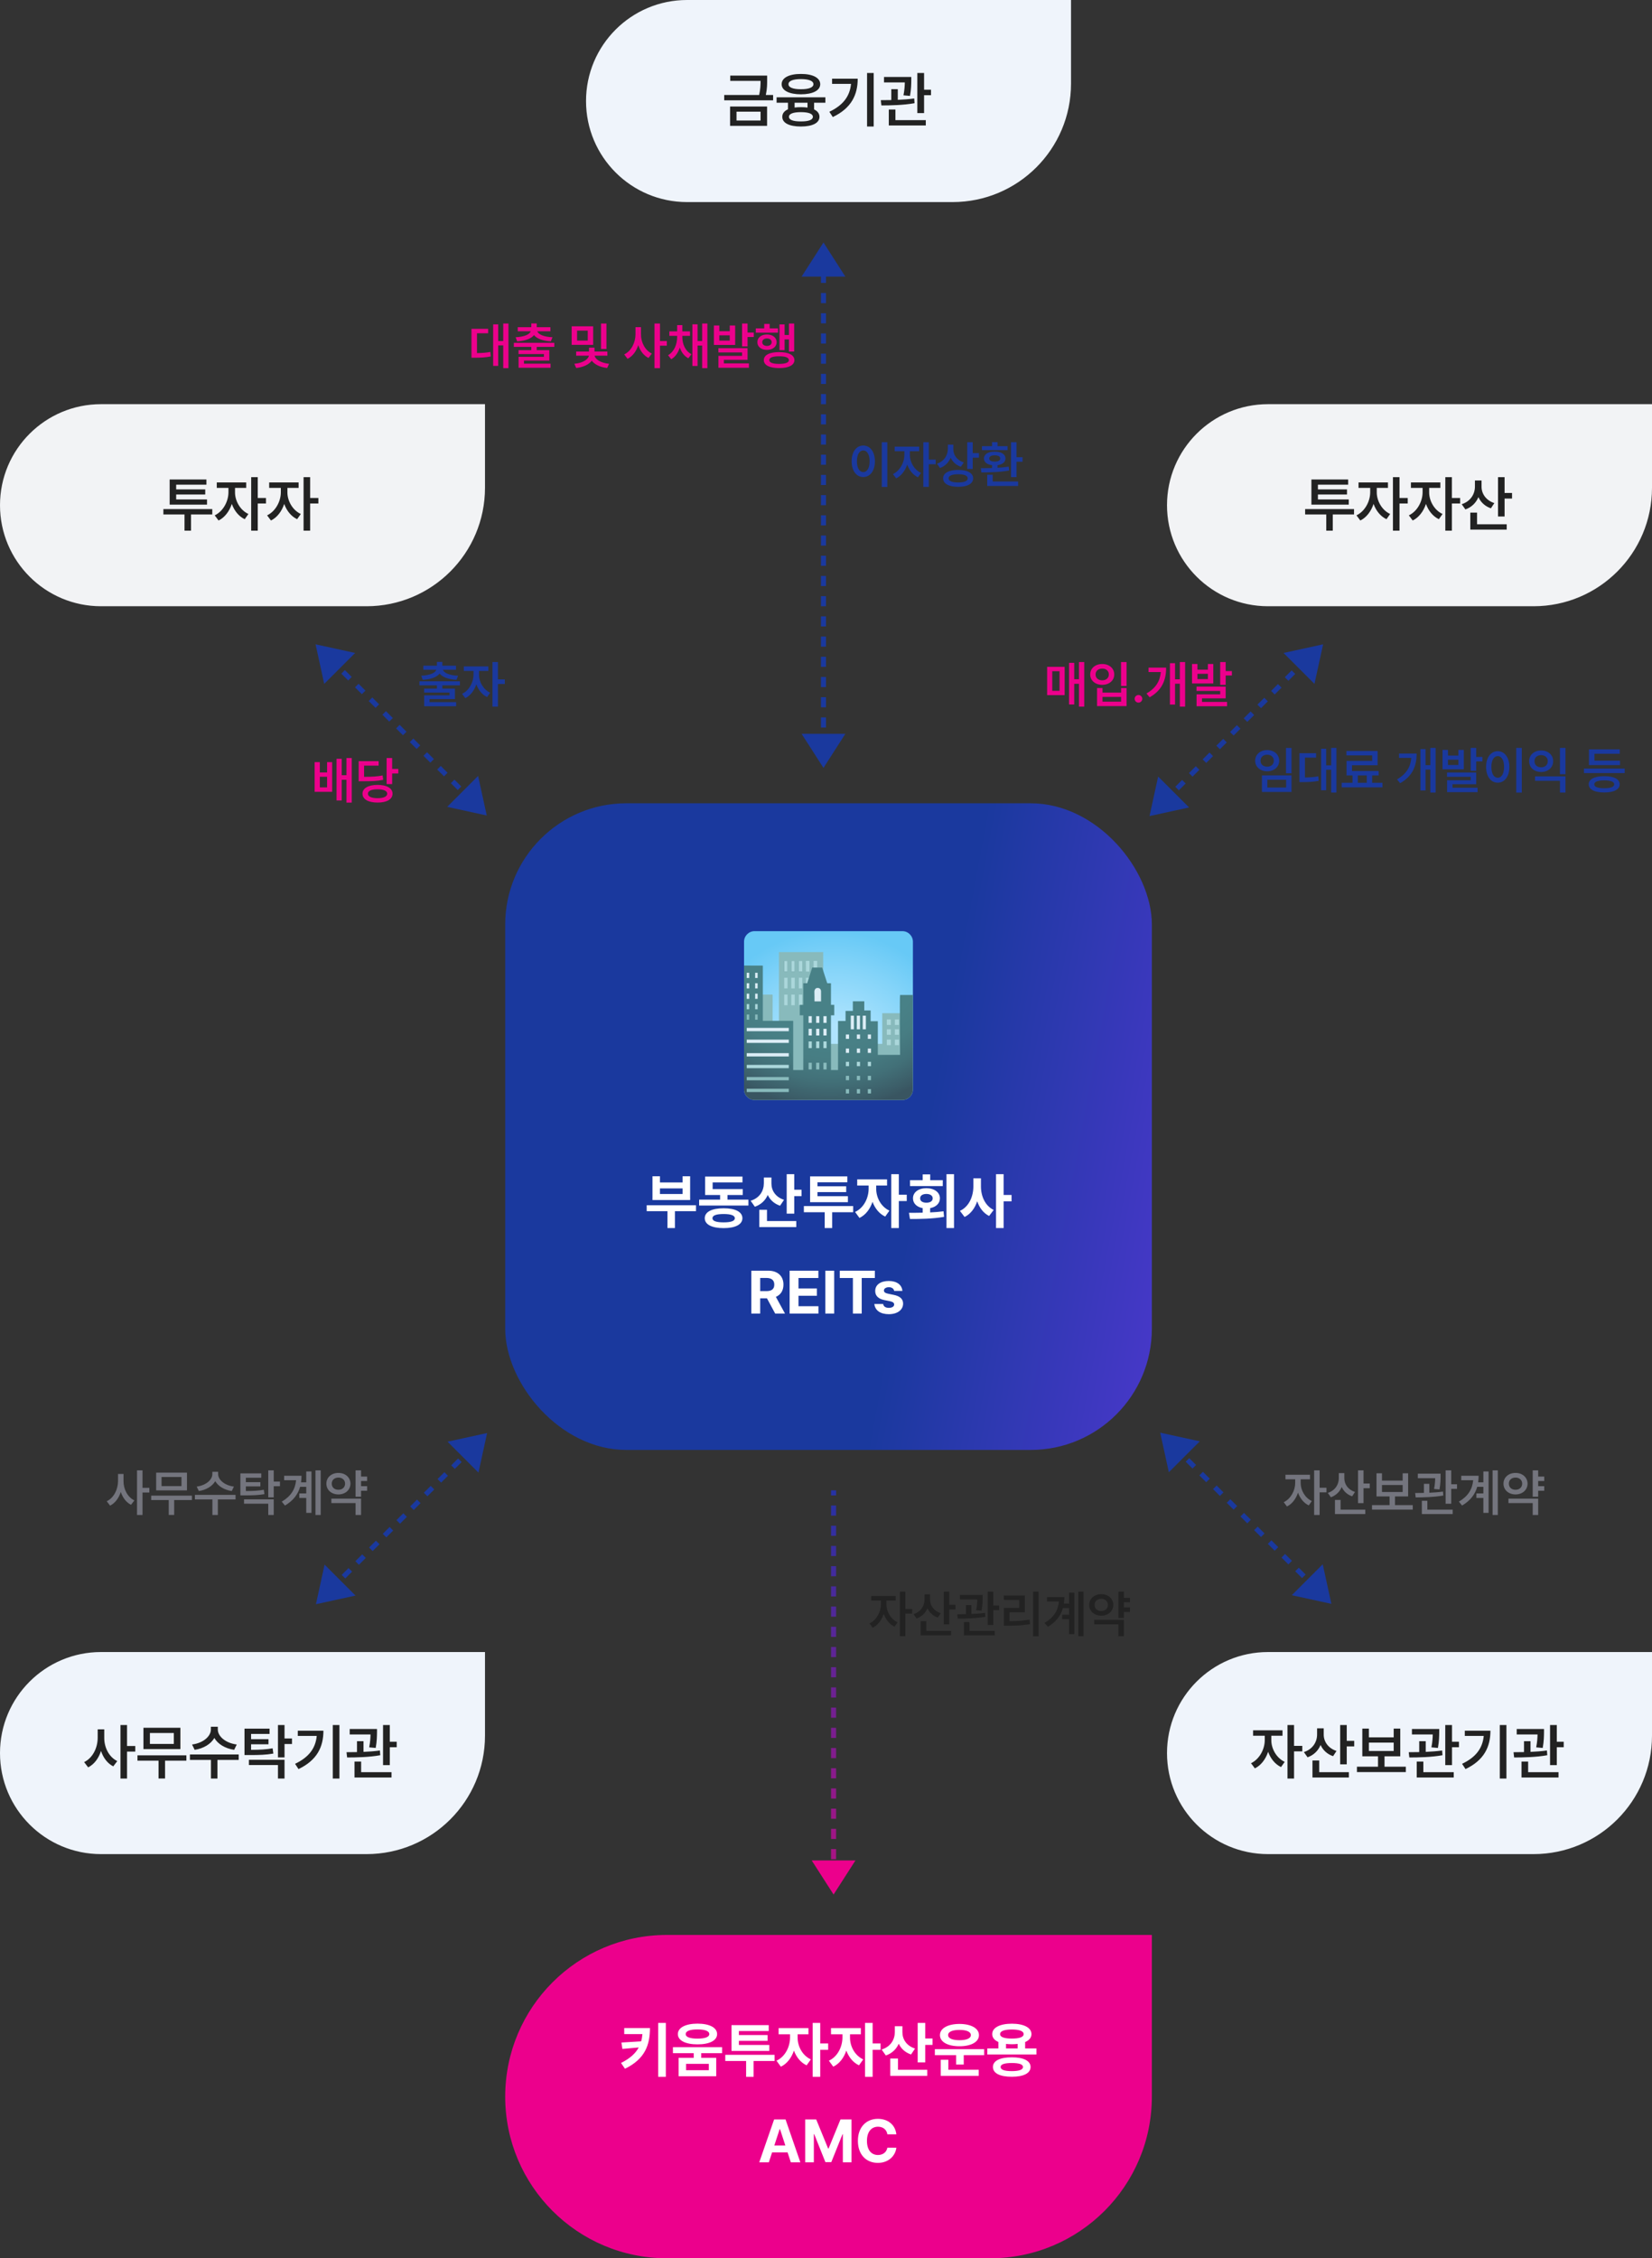 <svg width="327" height="447" viewBox="0 0 327 447" fill="none" xmlns="http://www.w3.org/2000/svg">
<rect x="0" y="0" width="327" height="447" fill="#333333" stroke="none"/>
<rect x="100" y="159" width="128" height="128" rx="24" fill="url(#paint0_linear_14_287)"/>
<path d="M178.615 217.737H149.367C148.214 217.737 147.278 216.801 147.278 215.648V186.4C147.278 185.247 148.214 184.311 149.367 184.311H178.615C179.768 184.311 180.704 185.247 180.704 186.4V215.648C180.707 216.801 179.771 217.737 178.615 217.737Z" fill="url(#paint1_radial_14_287)"/>
<path d="M179.915 200.552H174.638V206.624H162.941V188.455H154.18V206.624H152.936V196.869H149.65V208.715H152.289V215.782H179.268V212.696H179.915V200.552Z" fill="#88BABC"/>
<path d="M177.937 205.777H177.137V206.871H177.937V205.777Z" fill="#ABD7DB"/>
<path d="M176.34 205.777H175.54V206.871H176.34V205.777Z" fill="#ABD7DB"/>
<path d="M177.937 203.729H177.137V204.824H177.937V203.729Z" fill="#ABD7DB"/>
<path d="M176.34 203.729H175.54V204.824H176.34V203.729Z" fill="#ABD7DB"/>
<path d="M177.937 201.785H177.137V202.88H177.937V201.785Z" fill="#ABD7DB"/>
<path d="M176.34 201.785H175.54V202.88H176.34V201.785Z" fill="#ABD7DB"/>
<path d="M158.808 196.869H158.125V198.977L158.8 198.971L158.808 196.869Z" fill="#ABD7DB"/>
<path d="M157.313 196.869H156.627V198.977H157.313V196.869Z" fill="#ABD7DB"/>
<path d="M155.883 196.869H155.225V198.977H155.883V196.869Z" fill="#ABD7DB"/>
<path d="M160.233 193.536L159.511 193.538L159.53 195.644H160.227L160.233 193.536Z" fill="#ABD7DB"/>
<path d="M158.808 193.536H158.125V195.644L158.8 195.638L158.808 193.536Z" fill="#ABD7DB"/>
<path d="M157.313 193.536H156.627V195.644H157.313V193.536Z" fill="#ABD7DB"/>
<path d="M155.883 193.536H155.225V195.644H155.883V193.536Z" fill="#ABD7DB"/>
<path d="M161.044 190.202L161.041 192.311H161.752V190.202H161.044Z" fill="#ABD7DB"/>
<path d="M160.233 190.202L159.511 190.205L159.53 192.311H160.227L160.233 190.202Z" fill="#ABD7DB"/>
<path d="M158.797 190.202H158.125V192.311L158.78 192.305L158.797 190.202Z" fill="#3F737B"/>
<path d="M158.808 190.202H158.125V192.311L158.8 192.305L158.808 190.202Z" fill="#ABD7DB"/>
<path d="M157.313 190.202H156.627V192.311H157.313V190.202Z" fill="#3F737B"/>
<path d="M157.313 190.202H156.627V192.311H157.313V190.202Z" fill="#ABD7DB"/>
<path d="M155.883 190.202H155.225V192.311H155.883V190.202Z" fill="#3F737B"/>
<path d="M155.883 190.202H155.225V192.311H155.883V190.202Z" fill="#ABD7DB"/>
<path d="M178.165 196.944C178.065 197.147 178.165 208.804 178.165 208.804H173.757V202.138H172.338V200.008H171.079V198.199H168.813V200.099H167.371V202.091H165.882V211.799H164.483V200.966H165.135V198.899H164.483V194.619H163.746L162.744 191.519H160.769L159.777 194.619H159.002V198.899H158.313V200.966H159.002V211.799H157.008V202.063H150.997V191.13C150.997 191.13 147.289 191.105 147.278 191.116V215.648C147.278 216.801 148.214 217.737 149.367 217.737H178.615C179.768 217.737 180.704 216.801 180.704 215.648V196.944H178.165Z" fill="url(#paint2_radial_14_287)"/>
<path d="M172.41 215.582H171.779V216.44H172.41V215.582Z" fill="#88BABC"/>
<path d="M170.238 215.582H169.607V216.44H170.238V215.582Z" fill="#88BABC"/>
<path d="M168.066 215.582H167.435V216.44H168.066V215.582Z" fill="#88BABC"/>
<path d="M156.133 215.501H147.808V216.154H156.133V215.501Z" fill="#88BABC"/>
<path d="M156.133 213.182H147.808V213.835H156.133V213.182Z" fill="#88BABC"/>
<path d="M172.41 212.951H171.779V213.81H172.41V212.951Z" fill="#88BABC"/>
<path d="M170.238 212.951H169.607V213.81H170.238V212.951Z" fill="#88BABC"/>
<path d="M168.066 212.951H167.435V213.81H168.066V212.951Z" fill="#88BABC"/>
<path d="M156.133 210.779H147.808V211.432H156.133V210.779Z" fill="#ABD7DB"/>
<path d="M163.619 210.36H162.988V211.682H163.619V210.36Z" fill="#88BABC"/>
<path d="M162.18 210.36H161.549V211.682H162.18V210.36Z" fill="#88BABC"/>
<path d="M160.686 210.36H160.055V211.682H160.686V210.36Z" fill="#88BABC"/>
<path d="M172.41 210.174H171.779V211.032H172.41V210.174Z" fill="#ABD7DB"/>
<path d="M170.238 210.174H169.607V211.032H170.238V210.174Z" fill="#ABD7DB"/>
<path d="M168.066 210.174H167.435V211.032H168.066V210.174Z" fill="#ABD7DB"/>
<path d="M156.133 208.46H147.808V209.113H156.133V208.46Z" fill="#DCEDF6"/>
<path d="M172.41 207.549H171.779V208.407H172.41V207.549Z" fill="#DCEDF6"/>
<path d="M170.238 207.549H169.607V208.407H170.238V207.549Z" fill="#DCEDF6"/>
<path d="M168.066 207.549H167.435V208.407H168.066V207.549Z" fill="#DCEDF6"/>
<path d="M163.619 206.141H162.988V207.463H163.619V206.141Z" fill="#ABD7DB"/>
<path d="M162.18 206.141H161.549V207.463H162.18V206.141Z" fill="#ABD7DB"/>
<path d="M160.686 206.141H160.055V207.463H160.686V206.141Z" fill="#ABD7DB"/>
<path d="M156.133 205.779H147.808V206.432H156.133V205.779Z" fill="#DCEDF6"/>
<path d="M172.41 204.771H171.779V205.629H172.41V204.771Z" fill="#DCEDF6"/>
<path d="M170.238 204.771H169.607V205.629H170.238V204.771Z" fill="#DCEDF6"/>
<path d="M168.066 204.771H167.435V205.629H168.066V204.771Z" fill="#DCEDF6"/>
<path d="M163.619 203.641H162.988V204.963H163.619V203.641Z" fill="#DCEDF6"/>
<path d="M162.18 203.641H161.549V204.963H162.18V203.641Z" fill="#DCEDF6"/>
<path d="M160.686 203.641H160.055V204.963H160.686V203.641Z" fill="#DCEDF6"/>
<path d="M156.133 203.46H147.808V204.113H156.133V203.46Z" fill="#DCEDF6"/>
<path d="M163.619 201.141H162.988V202.463H163.619V201.141Z" fill="#DCEDF6"/>
<path d="M162.18 201.141H161.549V202.463H162.18V201.141Z" fill="#DCEDF6"/>
<path d="M160.686 201.141H160.055V202.463H160.686V201.141Z" fill="#DCEDF6"/>
<path d="M171.396 201.044H170.766V203.735H171.396V201.044Z" fill="#DCEDF6"/>
<path d="M170.227 201.044H169.596V203.735H170.227V201.044Z" fill="#DCEDF6"/>
<path d="M169.032 201.044H168.402V203.735H169.032V201.044Z" fill="#DCEDF6"/>
<path d="M149.964 200.81H149.475V201.838H149.964V200.81Z" fill="#88BABC"/>
<path d="M148.297 200.81H147.808V201.838H148.297V200.81Z" fill="#88BABC"/>
<path d="M149.964 198.746H149.475V199.774H149.964V198.746Z" fill="#ABD7DB"/>
<path d="M148.297 198.746H147.808V199.774H148.297V198.746Z" fill="#ABD7DB"/>
<path d="M149.964 196.683H149.475V197.71H149.964V196.683Z" fill="#DCEDF6"/>
<path d="M148.297 196.683H147.808V197.71H148.297V196.683Z" fill="#DCEDF6"/>
<path d="M161.224 198.21H162.519V196.288C162.519 196.288 162.566 195.566 161.866 195.549C161.208 195.533 161.199 196.272 161.199 196.272C161.199 196.272 161.241 198.21 161.224 198.21Z" fill="#DCEDF6"/>
<path d="M149.964 194.619H149.475V195.647H149.964V194.619Z" fill="#DCEDF6"/>
<path d="M148.297 194.619H147.808V195.647H148.297V194.619Z" fill="#DCEDF6"/>
<path d="M149.964 192.552H149.475V193.58H149.964V192.552Z" fill="#DCEDF6"/>
<path d="M148.297 192.552H147.808V193.58H148.297V192.552Z" fill="#DCEDF6"/>
<path d="M137.768 238.566H128.006V239.738H132.119V243.078H133.596V239.738H137.768V238.566ZM129.154 237.535H136.607V232.824H135.107V234.055H130.631V232.824H129.154V237.535ZM130.631 236.34V235.227H135.107V236.34H130.631ZM148.139 237.453H144.002V236.539H147.025V235.367H141.061V234.043H146.967V232.883H139.572V236.539H142.537V237.453H138.389V238.625H148.139V237.453ZM139.502 241.133C139.502 242.381 140.908 243.09 143.24 243.09C145.555 243.09 146.943 242.381 146.955 241.133C146.943 239.867 145.555 239.164 143.24 239.164C140.908 239.164 139.502 239.867 139.502 241.133ZM141.025 241.133C141.02 240.582 141.764 240.301 143.24 240.301C144.688 240.301 145.449 240.582 145.455 241.133C145.449 241.689 144.688 241.953 143.24 241.953C141.764 241.953 141.02 241.689 141.025 241.133ZM152.697 234.242V233.07H151.197V234.23C151.186 235.684 150.406 237.113 148.584 237.676L149.416 238.859C150.646 238.438 151.496 237.6 151.971 236.533C152.434 237.506 153.242 238.268 154.408 238.66L155.193 237.488C153.465 236.932 152.691 235.607 152.697 234.242ZM150.295 242.891H157.619V241.695H151.818V239.457H150.295V242.891ZM155.721 240.23H157.221V236.762H158.662V235.496H157.221V232.414H155.721V240.23ZM168.881 238.73H159.119V239.949H163.244V243.078H164.721V239.949H168.881V238.73ZM160.35 237.957H167.838V236.773H161.814V235.965H167.498V234.816H161.814V234.02H167.721V232.848H160.35V237.957ZM173.439 235.32V234.664H175.584V233.445H169.678V234.664H171.939V235.32C171.928 237.084 171.031 239.064 169.256 239.891L170.123 241.074C171.354 240.494 172.232 239.299 172.707 237.893C173.188 239.17 174.031 240.26 175.221 240.805L176.053 239.633C174.301 238.818 173.434 236.943 173.439 235.32ZM176.416 243.078H177.916V237.734H179.486V236.48H177.916V232.414H176.416V243.078ZM188.838 232.414H187.35V243.078H188.838V232.414ZM179.92 240.066L180.119 241.285C182.018 241.291 184.531 241.268 186.869 240.863L186.764 239.762C185.908 239.873 185.012 239.943 184.115 239.984V239.135C185.287 238.918 186.049 238.191 186.049 237.195C186.049 236.006 184.947 235.191 183.365 235.191C181.795 235.191 180.711 236.006 180.717 237.195C180.711 238.197 181.473 238.924 182.639 239.135V240.037C181.666 240.061 180.734 240.061 179.92 240.066ZM180.131 234.77H186.611V233.598H184.127V232.461H182.639V233.598H180.131V234.77ZM182.135 237.195C182.129 236.645 182.639 236.334 183.365 236.328C184.115 236.334 184.619 236.645 184.619 237.195C184.619 237.758 184.115 238.062 183.365 238.062C182.639 238.062 182.129 237.758 182.135 237.195ZM194.17 234.828V233.234H192.67V234.828C192.67 236.809 191.82 238.848 190.01 239.68L190.936 240.887C192.143 240.289 192.963 239.158 193.432 237.781C193.871 239.064 194.645 240.119 195.787 240.688L196.689 239.492C194.979 238.666 194.164 236.738 194.17 234.828ZM197.158 243.078H198.658V237.793H200.229V236.527H198.658V232.414H197.158V243.078Z" fill="white"/>
<path d="M148.715 260H150.473V256.988H151.814L153.438 260H155.383L153.578 256.701C154.545 256.285 155.078 255.441 155.078 254.281C155.078 252.6 153.971 251.516 152.043 251.516H148.715V260ZM150.473 255.559V252.957H151.715C152.758 252.963 153.268 253.426 153.262 254.281C153.268 255.131 152.758 255.559 151.715 255.559H150.473ZM156.297 260H162.004V258.547H158.055V256.484H161.699V255.031H158.055V252.969H161.992V251.516H156.297V260ZM165.121 251.516H163.363V260H165.121V251.516ZM166.223 252.969H168.824V260H170.57V252.969H173.172V251.516H166.223V252.969ZM176.992 255.523H178.621C178.527 254.316 177.531 253.555 175.926 253.555C174.285 253.555 173.236 254.316 173.242 255.535C173.236 256.479 173.857 257.1 175.07 257.34L176.125 257.551C176.723 257.674 176.992 257.879 176.992 258.207C176.992 258.617 176.57 258.869 175.938 258.875C175.299 258.869 174.895 258.611 174.812 258.113H173.066C173.213 259.355 174.221 260.123 175.938 260.129C177.631 260.123 178.756 259.285 178.762 258.031C178.756 257.117 178.158 256.566 176.922 256.309L175.785 256.074C175.182 255.951 174.959 255.729 174.965 255.441C174.959 255.055 175.387 254.791 175.949 254.785C176.529 254.791 176.916 255.078 176.992 255.523Z" fill="white"/>
<path d="M165.5 371V370H164.5V371H165.5ZM165.5 368V366H164.5V368H165.5ZM165.5 364V362H164.5V364H165.5ZM165.5 360V358H164.5V360H165.5ZM165.5 356V354H164.5V356H165.5ZM165.5 352V350H164.5V352H165.5ZM165.5 348V346H164.5V348H165.5ZM165.5 344V342H164.5V344H165.5ZM165.5 340V338H164.5V340H165.5ZM165.5 336V334H164.5V336H165.5ZM165.5 332V330H164.5V332H165.5ZM165.5 328V326H164.5V328H165.5ZM165.5 324V322H164.5V324H165.5ZM165.5 320V318H164.5V320H165.5ZM165.5 316V314H164.5V316H165.5ZM165.5 312V310H164.5V312H165.5ZM165.5 308V306H164.5V308H165.5ZM165.5 304V302H164.5V304H165.5ZM165.5 300V298H164.5V300H165.5ZM165.5 296V295H164.5V296H165.5Z" fill="url(#paint3_linear_14_287)"/>
<path d="M165 375L160.67 368.25H169.33L165 375Z" fill="#EC008C"/>
<path d="M175.457 317.551V316.809H177.303V315.91H172.449V316.809H174.373V317.551C174.368 319.021 173.514 320.671 172.107 321.34L172.742 322.189C173.758 321.701 174.529 320.666 174.93 319.455C175.325 320.559 176.062 321.506 177.059 321.975L177.664 321.115C176.272 320.466 175.452 318.913 175.457 317.551ZM178.123 323.869H179.207V319.387H180.564V318.479H179.207V315.041H178.123V323.869ZM184.1 316.604V315.588H183.006V316.594C183.006 317.849 182.278 319.03 180.828 319.504L181.434 320.363C182.464 320.002 183.191 319.27 183.582 318.332C183.968 319.182 184.666 319.846 185.643 320.178L186.209 319.318C184.822 318.869 184.09 317.761 184.1 316.604ZM182.244 323.693H188.25V322.814H183.357V320.891H182.244V323.693ZM186.814 321.525H187.898V318.566H189.129V317.648H187.898V315.041H186.814V321.525ZM194.51 315.695H190.008V316.594H193.44C193.431 317.136 193.396 317.814 193.221 318.723L194.295 318.82C194.5 317.702 194.5 316.823 194.51 316.223V315.695ZM189.48 319.523L189.578 320.393C191.126 320.388 193.211 320.354 195.047 320.021L194.988 319.24C194.134 319.362 193.196 319.431 192.283 319.47V317.707H191.209V319.504C190.589 319.514 190.003 319.519 189.48 319.523ZM190.799 323.693H196.902V322.814H191.893V321.066H190.799V323.693ZM195.506 321.652H196.619V318.703H197.762V317.795H196.619V315.041H195.506V321.652ZM205.574 315.041H204.5V323.879H205.574V315.041ZM198.699 316.691H201.756V318.264H198.709V321.789H199.48C201.067 321.794 202.386 321.735 203.885 321.477L203.787 320.588C202.41 320.817 201.214 320.891 199.822 320.9V319.123H202.859V315.812H198.699V316.691ZM214.48 315.041H213.445V323.869H214.48V315.041ZM206.775 321.232L207.41 322.004C209.065 321.027 209.983 319.768 210.403 318.303H211.619V319.611H210.242V320.5H211.619V323.449H212.654V315.256H211.619V317.414H210.589C210.652 316.994 210.682 316.56 210.682 316.115H207.244V316.994H209.607C209.441 318.771 208.602 320.153 206.775 321.232ZM223.67 316.271H222.469V315.041H221.385V320.256H222.469V319.074H223.67V318.166H222.469V317.15H223.67V316.271ZM215.604 317.668C215.599 318.928 216.624 319.802 217.986 319.807C219.344 319.802 220.359 318.928 220.369 317.668C220.359 316.428 219.344 315.539 217.986 315.549C216.624 315.539 215.599 316.428 215.604 317.668ZM216.59 321.516H221.385V323.869H222.469V320.637H216.59V321.516ZM216.668 317.668C216.663 316.931 217.225 316.472 217.986 316.467C218.738 316.472 219.3 316.931 219.305 317.668C219.3 318.42 218.738 318.884 217.986 318.879C217.225 318.884 216.663 318.42 216.668 317.668Z" fill="#222222"/>
<path d="M100.646 64.041H99.611V67.498H98.615V64.207H97.619V72.42H98.615V68.367H99.611V72.869H100.646V64.041ZM93.322 70.809H93.918C95.148 70.799 96.071 70.769 97.141 70.555L97.062 69.666C96.164 69.832 95.373 69.881 94.416 69.891V65.965H96.623V65.086H93.322V70.809ZM109.719 67.859H101.711V68.66H105.168V69.305H102.639V70.086H107.668V70.633H102.648V72.791H108.977V71.981H103.713V71.375H108.732V69.305H106.242V68.66H109.719V67.859ZM102.062 66.756L102.365 67.566C103.967 67.469 105.148 67.039 105.705 66.326C106.262 67.039 107.448 67.469 109.035 67.566L109.357 66.756C107.595 66.668 106.569 66.199 106.354 65.574H108.947V64.764H106.242V64.022H105.168V64.764H102.482V65.574H105.056C104.831 66.199 103.806 66.668 102.062 66.756ZM117.414 64.588H113.156V68.26H117.414V64.588ZM113.684 72.01L114.055 72.84C115.495 72.684 116.594 72.137 117.136 71.394C117.673 72.127 118.757 72.689 120.188 72.84L120.559 72.01C118.869 71.839 117.805 71.092 117.707 70.408H120.227V69.588H117.678V68.816H116.584V69.588H114.045V70.408H116.56C116.462 71.111 115.378 71.863 113.684 72.01ZM114.23 67.41V65.447H116.34V67.41H114.23ZM118.967 69.07H120.041V64.041H118.967V69.07ZM126.877 66.16V64.754H125.793V66.16C125.788 67.791 124.978 69.481 123.557 70.154L124.221 71.023C125.231 70.516 125.954 69.519 126.34 68.318C126.716 69.441 127.404 70.374 128.361 70.857L129.025 69.988C127.658 69.329 126.867 67.737 126.877 66.16ZM129.553 72.869H130.637V68.426H131.994V67.498H130.637V64.041H129.553V72.869ZM135.061 66.727V66.482H136.584V65.594H135.061V64.353H134.035V65.594H132.492V66.482H134.035V66.727C134.03 68.123 133.474 69.593 132.238 70.311L132.863 71.111C133.688 70.643 134.245 69.788 134.558 68.792C134.875 69.715 135.432 70.486 136.252 70.916L136.867 70.115C135.612 69.461 135.061 68.074 135.061 66.727ZM137.053 72.439H138.078V68.397H138.986V72.869H140.021V64.041H138.986V67.498H138.078V64.197H137.053V72.439ZM142.385 64.432H141.311V68.279H145.52V64.432H144.445V65.555H142.385V64.432ZM142.199 69.764H146.887V70.438H142.209V72.791H148.244V71.932H143.283V71.228H147.971V68.914H142.199V69.764ZM142.385 67.42V66.375H144.445V67.42H142.385ZM146.887 68.562H147.971V66.707H149.201V65.828H147.971V64.041H146.887V68.562ZM157.199 64.041H156.164V66.307H155.305V64.217H154.289V69.295H155.305V67.186H156.164V69.588H157.199V64.041ZM149.602 65.848H153.996V64.998H152.346V64.119H151.271V64.998H149.602V65.848ZM149.914 67.732C149.904 68.65 150.705 69.256 151.809 69.256C152.932 69.256 153.723 68.65 153.732 67.732C153.723 66.814 152.932 66.204 151.809 66.209C150.705 66.204 149.904 66.814 149.914 67.732ZM150.881 67.732C150.881 67.278 151.257 66.99 151.809 66.99C152.365 66.99 152.746 67.278 152.746 67.732C152.746 68.186 152.365 68.475 151.809 68.475C151.257 68.475 150.881 68.186 150.881 67.732ZM151.193 71.287C151.188 72.283 152.331 72.859 154.221 72.859C156.105 72.859 157.243 72.283 157.248 71.287C157.243 70.272 156.105 69.7 154.221 69.695C152.331 69.7 151.188 70.272 151.193 71.287ZM152.277 71.287C152.272 70.774 152.961 70.516 154.221 70.525C155.476 70.516 156.149 70.774 156.154 71.287C156.149 71.77 155.476 72.034 154.221 72.029C152.961 72.034 152.272 71.77 152.277 71.287Z" fill="#EC008C"/>
<path d="M163 48L167.33 54.75L158.67 54.75L163 48Z" fill="#1A399E"/>
<path d="M163 152L158.67 145.25H167.33L163 152Z" fill="#1A399E"/>
<path d="M163.5 151V150H162.5V151H163.5ZM163.5 148V146H162.5V148H163.5ZM163.5 144V142H162.5V144H163.5ZM163.5 140V138H162.5V140H163.5ZM163.5 136V134H162.5V136H163.5ZM163.5 132V130H162.5V132H163.5ZM163.5 128V126H162.5V128H163.5ZM163.5 124V122H162.5V124H163.5ZM163.5 120V118H162.5V120H163.5ZM163.5 116V114H162.5V116H163.5ZM163.5 112V110H162.5V112H163.5ZM163.5 108V106H162.5V108H163.5ZM163.5 104V102H162.5V104H163.5ZM163.5 100V98H162.5V100H163.5ZM163.5 96V94H162.5V96H163.5ZM163.5 92V90H162.5V92H163.5ZM163.5 88V86H162.5V88H163.5ZM163.5 84V82H162.5V84H163.5ZM163.5 80V78H162.5V80H163.5ZM163.5 76V74H162.5V76H163.5ZM163.5 72V70H162.5V72H163.5ZM163.5 68V66H162.5V68H163.5ZM163.5 64V62H162.5V64H163.5ZM163.5 60V58H162.5V60H163.5ZM163.5 56V54H162.5V56H163.5ZM163.5 52V51H162.5V52H163.5Z" fill="#1A399E"/>
<path d="M175.637 87.541H174.543V96.379H175.637V87.541ZM168.576 91.301C168.571 93.22 169.543 94.426 170.881 94.426C172.204 94.426 173.181 93.22 173.186 91.301C173.181 89.397 172.204 88.186 170.881 88.186C169.543 88.186 168.571 89.397 168.576 91.301ZM169.621 91.301C169.621 89.953 170.134 89.162 170.881 89.162C171.623 89.162 172.131 89.953 172.131 91.301C172.131 92.658 171.623 93.444 170.881 93.449C170.134 93.444 169.621 92.658 169.621 91.301ZM180.1 90.051V89.309H181.945V88.41H177.092V89.309H179.016V90.051C179.011 91.52 178.156 93.171 176.75 93.84L177.385 94.689C178.4 94.201 179.172 93.166 179.572 91.955C179.968 93.059 180.705 94.006 181.701 94.475L182.307 93.615C180.915 92.966 180.095 91.413 180.1 90.051ZM182.766 96.369H183.85V91.887H185.207V90.978H183.85V87.541H182.766V96.369ZM188.703 88.947V88.01H187.619V88.85C187.614 90.109 186.901 91.286 185.48 91.779L186.066 92.629C187.082 92.272 187.795 91.535 188.176 90.598C188.562 91.418 189.245 92.062 190.197 92.385L190.783 91.535C189.421 91.106 188.703 90.056 188.703 88.947ZM186.682 94.68C186.682 95.749 187.829 96.359 189.67 96.359C191.496 96.359 192.624 95.749 192.629 94.68C192.624 93.635 191.496 93.015 189.67 93.019C187.829 93.015 186.682 93.635 186.682 94.68ZM187.766 94.68C187.766 94.162 188.459 93.869 189.67 93.869C190.876 93.869 191.555 94.162 191.555 94.68C191.555 95.227 190.876 95.5 189.67 95.5C188.459 95.5 187.766 95.227 187.766 94.68ZM191.457 92.824H192.541V90.588H193.771V89.689H192.541V87.541H191.457V92.824ZM201.213 87.541H200.129V94.436H201.213V91.398H202.404V90.5H201.213V87.541ZM194.143 92.668L194.26 93.518C195.783 93.503 197.888 93.478 199.758 93.127L199.67 92.365C198.962 92.473 198.205 92.541 197.453 92.585V92.077C198.42 91.945 199.025 91.467 199.025 90.764C199.025 89.899 198.181 89.387 196.896 89.397C195.617 89.387 194.763 89.899 194.768 90.764C194.763 91.472 195.388 91.955 196.369 92.077V92.639C195.568 92.663 194.802 92.668 194.143 92.668ZM194.367 89.103H199.436V88.312H197.453V87.512H196.369V88.312H194.367V89.103ZM195.412 96.193H201.525V95.314H196.496V93.977H195.412V96.193ZM195.812 90.764C195.803 90.349 196.213 90.124 196.896 90.129C197.58 90.124 197.99 90.349 197.99 90.764C197.99 91.144 197.58 91.369 196.896 91.369C196.213 91.369 195.803 91.144 195.812 90.764Z" fill="#1A399E"/>
<path d="M100 415C100 397.327 114.327 383 132 383H228V415C228 432.673 213.673 447 196 447H132C114.327 447 100 432.673 100 415Z" fill="#EC008C"/>
<path d="M128.656 401.434H123.559V402.629H127.162C127.115 403.133 127.039 403.613 126.91 404.059L123.008 404.293L123.195 405.559L126.43 405.271C125.785 406.467 124.684 407.463 122.926 408.336L123.711 409.484C127.742 407.51 128.645 404.715 128.656 401.434ZM130.285 411.078H131.797V400.414H130.285V411.078ZM138.066 400.555C135.705 400.561 134.176 401.334 134.176 402.629C134.176 403.9 135.705 404.662 138.066 404.656C140.439 404.662 141.939 403.9 141.945 402.629C141.939 401.334 140.439 400.561 138.066 400.555ZM133.203 406.402H137.316V407.328H134.328V410.961H141.77V407.328H138.805V406.402H142.93V405.207H133.203V406.402ZM135.734 402.629C135.723 402.014 136.572 401.697 138.066 401.703C139.537 401.697 140.398 402.014 140.398 402.629C140.398 403.215 139.537 403.52 138.066 403.52C136.572 403.52 135.723 403.215 135.734 402.629ZM135.805 409.766V408.512H140.305V409.766H135.805ZM153.324 406.73H143.562V407.949H147.688V411.078H149.164V407.949H153.324V406.73ZM144.793 405.957H152.281V404.773H146.258V403.965H151.941V402.816H146.258V402.02H152.164V400.848H144.793V405.957ZM157.883 403.32V402.664H160.027V401.445H154.121V402.664H156.383V403.32C156.371 405.084 155.475 407.064 153.699 407.891L154.566 409.074C155.797 408.494 156.676 407.299 157.15 405.893C157.631 407.17 158.475 408.26 159.664 408.805L160.496 407.633C158.744 406.818 157.877 404.943 157.883 403.32ZM160.859 411.078H162.359V405.734H163.93V404.48H162.359V400.414H160.859V411.078ZM168.254 403.32V402.664H170.398V401.445H164.492V402.664H166.754V403.32C166.742 405.084 165.846 407.064 164.07 407.891L164.938 409.074C166.168 408.494 167.047 407.299 167.521 405.893C168.002 407.17 168.846 408.26 170.035 408.805L170.867 407.633C169.115 406.818 168.248 404.943 168.254 403.32ZM171.23 411.078H172.73V405.734H174.301V404.48H172.73V400.414H171.23V411.078ZM178.625 402.242V401.07H177.125V402.23C177.113 403.684 176.334 405.113 174.512 405.676L175.344 406.859C176.574 406.438 177.424 405.6 177.898 404.533C178.361 405.506 179.17 406.268 180.336 406.66L181.121 405.488C179.393 404.932 178.619 403.607 178.625 402.242ZM176.223 410.891H183.547V409.695H177.746V407.457H176.223V410.891ZM181.648 408.23H183.148V404.762H184.59V403.496H183.148V400.414H181.648V408.23ZM194.809 405.605H185.047V406.801H189.254V408.652H190.766V406.801H194.809V405.605ZM186.055 402.828C186.055 404.188 187.602 405.031 189.922 405.031C192.23 405.031 193.771 404.188 193.777 402.828C193.771 401.475 192.23 400.625 189.922 400.613C187.602 400.625 186.055 401.475 186.055 402.828ZM186.207 410.891H193.73V409.684H187.719V407.703H186.207V410.891ZM187.672 402.828C187.666 402.148 188.545 401.797 189.922 401.797C191.299 401.797 192.172 402.148 192.172 402.828C192.172 403.479 191.299 403.83 189.922 403.836C188.545 403.83 187.666 403.479 187.672 402.828ZM205.156 405.465H202.918V404.199C203.715 403.859 204.166 403.326 204.172 402.629C204.166 401.34 202.648 400.572 200.293 400.566C197.92 400.572 196.402 401.34 196.402 402.629C196.402 403.314 196.842 403.842 197.621 404.188V405.465H195.43V406.66H205.156V405.465ZM196.543 409.133C196.543 410.393 197.943 411.066 200.281 411.066C202.584 411.066 203.984 410.393 203.996 409.133C203.984 407.902 202.584 407.217 200.281 407.223C197.943 407.217 196.543 407.902 196.543 409.133ZM197.961 402.629C197.949 402.031 198.787 401.715 200.293 401.715C201.781 401.715 202.625 402.031 202.625 402.629C202.625 403.215 201.781 403.514 200.293 403.508C198.787 403.514 197.949 403.215 197.961 402.629ZM198.066 409.133C198.061 408.605 198.805 408.354 200.281 408.348C201.729 408.354 202.49 408.605 202.496 409.133C202.49 409.678 201.729 409.953 200.281 409.953C198.805 409.953 198.061 409.678 198.066 409.133ZM199.133 405.465V404.568C199.49 404.609 199.877 404.633 200.293 404.633C200.697 404.633 201.078 404.615 201.43 404.568V405.465H199.133ZM152.188 428L152.826 426.043H155.896L156.535 428H158.422L155.492 419.516H153.23L150.289 428H152.188ZM153.271 424.672L154.332 421.426H154.391L155.451 424.672H153.271ZM159.383 419.516V428H161.094V422.422H161.164L163.379 427.965H164.551L166.766 422.445H166.836V428H168.547V419.516H166.367L164.012 425.27H163.918L161.562 419.516H159.383ZM175.648 422.469H177.43C177.195 420.518 175.719 419.398 173.762 419.398C171.523 419.398 169.812 420.986 169.812 423.758C169.812 426.518 171.494 428.117 173.762 428.117C175.918 428.117 177.236 426.688 177.43 425.117L175.648 425.105C175.479 426.025 174.752 426.553 173.785 426.559C172.49 426.553 171.605 425.586 171.605 423.758C171.605 421.971 172.479 420.963 173.797 420.957C174.787 420.963 175.508 421.531 175.648 422.469Z" fill="white"/>
<path d="M231 347C231 335.954 239.954 327 251 327H327V343.55C327 356.501 316.501 367 303.55 367H251C239.954 367 231 358.046 231 347Z" fill="#EFF4FB"/>
<path d="M251.648 344.461V343.57H253.863V342.492H248.039V343.57H250.348V344.461C250.342 346.225 249.316 348.205 247.629 349.008L248.391 350.027C249.609 349.441 250.535 348.199 251.016 346.746C251.49 348.07 252.375 349.207 253.57 349.77L254.297 348.738C252.627 347.959 251.643 346.096 251.648 344.461ZM254.848 352.043H256.148V346.664H257.777V345.574H256.148V341.449H254.848V352.043ZM262.02 343.324V342.105H260.707V343.312C260.707 344.818 259.834 346.236 258.094 346.805L258.82 347.836C260.057 347.402 260.93 346.523 261.398 345.398C261.861 346.418 262.699 347.215 263.871 347.613L264.551 346.582C262.887 346.043 262.008 344.713 262.02 343.324ZM259.793 351.832H267V350.777H261.129V348.469H259.793V351.832ZM265.277 349.23H266.578V345.68H268.055V344.578H266.578V341.449H265.277V349.23ZM278.273 349.699H274.055V347.637H277.172V342.152H275.871V343.887H270.961V342.152H269.66V347.637H272.766V349.699H268.594V350.766H278.273V349.699ZM270.961 346.582V344.93H275.871V346.582H270.961ZM284.883 342.234H279.48V343.312H283.6C283.588 343.963 283.547 344.777 283.336 345.867L284.625 345.984C284.871 344.643 284.871 343.588 284.883 342.867V342.234ZM278.848 346.828L278.965 347.871C280.822 347.865 283.324 347.824 285.527 347.426L285.457 346.488C284.432 346.635 283.307 346.717 282.211 346.764V344.648H280.922V346.805C280.178 346.816 279.475 346.822 278.848 346.828ZM280.43 351.832H287.754V350.777H281.742V348.68H280.43V351.832ZM286.078 349.383H287.414V345.844H288.785V344.754H287.414V341.449H286.078V349.383ZM298.184 341.449H296.871V352.043H298.184V341.449ZM289.406 349.125L290.086 350.168C293.795 348.404 295.02 345.727 295.02 342.574H289.945V343.605H293.695C293.461 346.014 292.184 347.807 289.406 349.125ZM305.625 342.234H300.223V343.312H304.342C304.33 343.963 304.289 344.777 304.078 345.867L305.367 345.984C305.613 344.643 305.613 343.588 305.625 342.867V342.234ZM299.59 346.828L299.707 347.871C301.564 347.865 304.066 347.824 306.27 347.426L306.199 346.488C305.174 346.635 304.049 346.717 302.953 346.764V344.648H301.664V346.805C300.92 346.816 300.217 346.822 299.59 346.828ZM301.172 351.832H308.496V350.777H302.484V348.68H301.172V351.832ZM306.82 349.383H308.156V345.844H309.527V344.754H308.156V341.449H306.82V349.383Z" fill="#222222"/>
<path d="M257.457 293.551V292.809H259.303V291.91H254.449V292.809H256.373V293.551C256.368 295.021 255.514 296.671 254.107 297.34L254.742 298.189C255.758 297.701 256.529 296.666 256.93 295.455C257.325 296.559 258.062 297.506 259.059 297.975L259.664 297.115C258.272 296.466 257.452 294.913 257.457 293.551ZM260.123 299.869H261.207V295.387H262.564V294.479H261.207V291.041H260.123V299.869ZM266.1 292.604V291.588H265.006V292.594C265.006 293.849 264.278 295.03 262.828 295.504L263.434 296.363C264.464 296.002 265.191 295.27 265.582 294.332C265.968 295.182 266.666 295.846 267.643 296.178L268.209 295.318C266.822 294.869 266.09 293.761 266.1 292.604ZM264.244 299.693H270.25V298.814H265.357V296.891H264.244V299.693ZM268.814 297.525H269.898V294.566H271.129V293.648H269.898V291.041H268.814V297.525ZM279.645 297.916H276.129V296.197H278.727V291.627H277.643V293.072H273.551V291.627H272.467V296.197H275.055V297.916H271.578V298.805H279.645V297.916ZM273.551 295.318V293.941H277.643V295.318H273.551ZM285.152 291.695H280.65V292.594H284.083C284.073 293.136 284.039 293.814 283.863 294.723L284.937 294.82C285.143 293.702 285.143 292.823 285.152 292.223V291.695ZM280.123 295.523L280.221 296.393C281.769 296.388 283.854 296.354 285.689 296.021L285.631 295.24C284.776 295.362 283.839 295.431 282.926 295.47V293.707H281.852V295.504C281.231 295.514 280.646 295.519 280.123 295.523ZM281.441 299.693H287.545V298.814H282.535V297.066H281.441V299.693ZM286.148 297.652H287.262V294.703H288.404V293.795H287.262V291.041H286.148V297.652ZM296.48 291.041H295.445V299.869H296.48V291.041ZM288.775 297.232L289.41 298.004C291.065 297.027 291.983 295.768 292.403 294.303H293.619V295.611H292.242V296.5H293.619V299.449H294.654V291.256H293.619V293.414H292.589C292.652 292.994 292.682 292.56 292.682 292.115H289.244V292.994H291.607C291.441 294.771 290.602 296.153 288.775 297.232ZM305.67 292.271H304.469V291.041H303.385V296.256H304.469V295.074H305.67V294.166H304.469V293.15H305.67V292.271ZM297.604 293.668C297.599 294.928 298.624 295.802 299.986 295.807C301.344 295.802 302.359 294.928 302.369 293.668C302.359 292.428 301.344 291.539 299.986 291.549C298.624 291.539 297.599 292.428 297.604 293.668ZM298.59 297.516H303.385V299.869H304.469V296.637H298.59V297.516ZM298.668 293.668C298.663 292.931 299.225 292.472 299.986 292.467C300.738 292.472 301.3 292.931 301.305 293.668C301.3 294.42 300.738 294.884 299.986 294.879C299.225 294.884 298.663 294.42 298.668 293.668Z" fill="#74757E"/>
<path d="M24.447 293.16V291.754H23.363V293.16C23.358 294.791 22.548 296.48 21.127 297.154L21.791 298.023C22.802 297.516 23.524 296.52 23.91 295.318C24.286 296.441 24.975 297.374 25.932 297.857L26.596 296.988C25.229 296.329 24.438 294.737 24.447 293.16ZM27.123 299.869H28.207V295.426H29.564V294.498H28.207V291.041H27.123V299.869ZM37.992 296.041H29.926V296.92H33.402V299.859H34.477V296.92H37.992V296.041ZM30.912 295.006H37.006V291.49H30.912V295.006ZM31.977 294.156V292.359H35.922V294.156H31.977ZM43.178 291.773V291.324H42.035V291.773C42.035 292.892 40.795 294.01 38.93 294.254L39.359 295.133C40.844 294.908 42.03 294.171 42.606 293.175C43.183 294.171 44.374 294.908 45.873 295.133L46.303 294.254C44.418 294.01 43.173 292.882 43.178 291.773ZM38.578 296.793H42.045V299.869H43.119V296.793H46.625V295.895H38.578V296.793ZM51.713 291.637H47.582V295.992H48.285C50.087 295.997 51.142 295.953 52.338 295.748L52.221 294.879C51.142 295.074 50.194 295.123 48.666 295.133V294.215H51.537V293.375H48.666V292.506H51.713V291.637ZM48.305 297.643H53.1V299.869H54.184V296.773H48.305V297.643ZM53.1 296.383H54.184V294.176H55.414V293.258H54.184V291.041H53.1V296.383ZM63.48 291.041H62.445V299.869H63.48V291.041ZM55.775 297.232L56.41 298.004C58.065 297.027 58.983 295.768 59.403 294.303H60.619V295.611H59.242V296.5H60.619V299.449H61.654V291.256H60.619V293.414H59.589C59.652 292.994 59.682 292.56 59.682 292.115H56.244V292.994H58.607C58.441 294.771 57.602 296.153 55.775 297.232ZM72.67 292.271H71.469V291.041H70.385V296.256H71.469V295.074H72.67V294.166H71.469V293.15H72.67V292.271ZM64.603 293.668C64.599 294.928 65.624 295.802 66.986 295.807C68.344 295.802 69.359 294.928 69.369 293.668C69.359 292.428 68.344 291.539 66.986 291.549C65.624 291.539 64.599 292.428 64.603 293.668ZM65.59 297.516H70.385V299.869H71.469V296.637H65.59V297.516ZM65.668 293.668C65.663 292.931 66.225 292.472 66.986 292.467C67.738 292.472 68.3 292.931 68.305 293.668C68.3 294.42 67.738 294.884 66.986 294.879C66.225 294.884 65.663 294.42 65.668 293.668Z" fill="#74757E"/>
<path d="M263.182 316.404L262.504 315.726L261.797 316.433L262.475 317.111L263.182 316.404ZM261.149 314.371L259.794 313.016L259.087 313.723L260.442 315.078L261.149 314.371ZM258.438 311.66L257.083 310.305L256.376 311.012L257.731 312.367L258.438 311.66ZM255.728 308.95L254.373 307.594L253.666 308.302L255.021 309.657L255.728 308.95ZM253.017 306.239L251.662 304.884L250.955 305.591L252.31 306.946L253.017 306.239ZM250.307 303.529L248.951 302.173L248.244 302.88L249.6 304.236L250.307 303.529ZM247.596 300.818L246.241 299.463L245.534 300.17L246.889 301.525L247.596 300.818ZM244.886 298.107L243.53 296.752L242.823 297.459L244.178 298.814L244.886 298.107ZM242.175 295.397L240.82 294.042L240.113 294.749L241.468 296.104L242.175 295.397ZM239.464 292.686L238.109 291.331L237.402 292.038L238.757 293.393L239.464 292.686ZM236.754 289.976L235.399 288.62L234.691 289.327L236.047 290.683L236.754 289.976ZM234.043 287.265L232.688 285.91L231.981 286.617L233.336 287.972L234.043 287.265ZM231.333 284.554L230.655 283.877L229.948 284.584L230.626 285.262L231.333 284.554Z" fill="#1A399E"/>
<path d="M229.653 283.582L237.488 285.293L231.364 291.417L229.653 283.582Z" fill="#1A399E"/>
<path d="M263.536 317.464L255.701 315.753L261.824 309.63L263.536 317.464Z" fill="#1A399E"/>
<path d="M231 100C231 88.954 239.954 80 251 80H327V96.55C327 109.501 316.501 120 303.55 120H251C239.954 120 231 111.046 231 100Z" fill="#F2F3F5"/>
<path d="M268.02 100.766H258.34V101.832H262.523V105.043H263.812V101.832H268.02V100.766ZM259.582 99.887H266.977V98.856H260.871V97.883H266.625V96.875H260.871V95.938H266.859V94.906H259.582V99.887ZM272.52 97.461V96.57H274.734V95.492H268.91V96.57H271.219V97.461C271.213 99.225 270.188 101.205 268.5 102.008L269.262 103.027C270.48 102.441 271.406 101.199 271.887 99.746C272.361 101.07 273.246 102.207 274.441 102.77L275.168 101.738C273.498 100.959 272.514 99.096 272.52 97.461ZM275.719 105.043H277.02V99.664H278.648V98.574H277.02V94.449H275.719V105.043ZM282.891 97.461V96.57H285.105V95.492H279.281V96.57H281.59V97.461C281.584 99.225 280.559 101.205 278.871 102.008L279.633 103.027C280.852 102.441 281.777 101.199 282.258 99.746C282.732 101.07 283.617 102.207 284.812 102.77L285.539 101.738C283.869 100.959 282.885 99.096 282.891 97.461ZM286.09 105.043H287.391V99.664H289.02V98.574H287.391V94.449H286.09V105.043ZM293.262 96.324V95.106H291.949V96.312C291.949 97.818 291.076 99.236 289.336 99.805L290.062 100.836C291.299 100.402 292.172 99.523 292.641 98.398C293.104 99.418 293.941 100.215 295.113 100.613L295.793 99.582C294.129 99.043 293.25 97.713 293.262 96.324ZM291.035 104.832H298.242V103.777H292.371V101.469H291.035V104.832ZM296.52 102.23H297.82V98.68H299.297V97.578H297.82V94.449H296.52V102.23Z" fill="#222222"/>
<path d="M214.615 131.041H213.57V134.449H212.633V131.197H211.607V139.439H212.633V135.348H213.57V139.869H214.615V131.041ZM207.271 137.594H210.738V131.998H207.271V137.594ZM208.287 136.734V132.857H209.723V136.734H208.287ZM222.994 131.041H221.9V135.777H222.994V131.041ZM215.797 133.502C215.797 134.708 216.812 135.558 218.18 135.553C219.542 135.558 220.558 134.708 220.553 133.502C220.558 132.276 219.542 131.427 218.18 131.432C216.812 131.427 215.797 132.276 215.797 133.502ZM216.861 133.502C216.856 132.794 217.408 132.335 218.18 132.34C218.937 132.335 219.488 132.794 219.488 133.502C219.488 134.21 218.937 134.659 218.18 134.664C217.408 134.659 216.856 134.21 216.861 133.502ZM217.154 139.762H222.994V136.187H221.91V137.096H218.229V136.187H217.154V139.762ZM218.229 138.883V137.945H221.91V138.883H218.229ZM225.357 139.078C225.763 139.078 226.109 138.736 226.109 138.316C226.109 137.906 225.763 137.569 225.357 137.564C224.937 137.569 224.591 137.906 224.596 138.316C224.591 138.736 224.937 139.078 225.357 139.078ZM234.586 131.041H233.541V134.459H232.594V131.275H231.578V139.459H232.594V135.338H233.541V139.869H234.586V131.041ZM226.939 137.271L227.564 138.023C230.074 136.593 230.826 134.542 230.826 132.154H227.35V133.023H229.771C229.615 134.791 228.819 136.187 226.939 137.271ZM237.027 131.432H235.953V135.279H240.162V131.432H239.088V132.555H237.027V131.432ZM236.842 136.764H241.529V137.437H236.852V139.791H242.887V138.932H237.926V138.229H242.613V135.914H236.842V136.764ZM237.027 134.42V133.375H239.088V134.42H237.027ZM241.529 135.562H242.613V133.707H243.844V132.828H242.613V131.041H241.529V135.562Z" fill="#EC008C"/>
<path d="M255.646 148.051H254.553V153.051H255.646V148.051ZM248.449 150.58C248.449 151.796 249.465 152.67 250.832 152.67C252.194 152.67 253.21 151.796 253.205 150.58C253.21 149.335 252.194 148.476 250.832 148.471C249.465 148.476 248.449 149.335 248.449 150.58ZM249.514 150.58C249.509 149.848 250.061 149.389 250.832 149.389C251.589 149.389 252.141 149.848 252.141 150.58C252.141 151.293 251.589 151.757 250.832 151.752C250.061 151.757 249.509 151.293 249.514 150.58ZM249.787 156.762H255.646V153.48H249.787V156.762ZM250.861 155.883V154.34H254.582V155.883H250.861ZM264.533 148.041H263.498V151.498H262.502V148.207H261.506V156.42H262.502V152.367H263.498V156.869H264.533V148.041ZM257.209 154.809H257.805C259.035 154.799 259.958 154.77 261.027 154.555L260.949 153.666C260.051 153.832 259.26 153.881 258.303 153.891V149.965H260.51V149.086H257.209V154.809ZM273.645 154.945H271.604V153.49H272.893V152.611H267.619V151.479H272.687V148.646H266.516V149.525H271.613V150.609H266.535V153.49H267.717V154.945H265.578V155.844H273.645V154.945ZM268.771 154.945V153.49H270.539V154.945H268.771ZM284.172 148.041H283.127V151.459H282.18V148.275H281.164V156.459H282.18V152.338H283.127V156.869H284.172V148.041ZM276.525 154.271L277.15 155.023C279.66 153.593 280.412 151.542 280.412 149.154H276.936V150.023H279.357C279.201 151.791 278.405 153.187 276.525 154.271ZM286.613 148.432H285.539V152.279H289.748V148.432H288.674V149.555H286.613V148.432ZM286.428 153.764H291.115V154.437H286.437V156.791H292.473V155.932H287.512V155.229H292.199V152.914H286.428V153.764ZM286.613 151.42V150.375H288.674V151.42H286.613ZM291.115 152.562H292.199V150.707H293.43V149.828H292.199V148.041H291.115V152.562ZM301.223 148.041H300.129V156.879H301.223V148.041ZM294.162 151.801C294.157 153.72 295.129 154.926 296.467 154.926C297.79 154.926 298.767 153.72 298.771 151.801C298.767 149.896 297.79 148.686 296.467 148.686C295.129 148.686 294.157 149.896 294.162 151.801ZM295.207 151.801C295.207 150.453 295.72 149.662 296.467 149.662C297.209 149.662 297.717 150.453 297.717 151.801C297.717 153.158 297.209 153.944 296.467 153.949C295.72 153.944 295.207 153.158 295.207 151.801ZM309.875 153.676H303.85V154.555H308.781V156.869H309.875V153.676ZM302.678 150.668C302.678 151.928 303.693 152.802 305.061 152.807C306.423 152.802 307.438 151.928 307.434 150.668C307.438 149.428 306.423 148.539 305.061 148.549C303.693 148.539 302.678 149.428 302.678 150.668ZM303.742 150.668C303.737 149.931 304.289 149.472 305.061 149.467C305.817 149.472 306.369 149.931 306.369 150.668C306.369 151.42 305.817 151.884 305.061 151.879C304.289 151.884 303.737 151.42 303.742 150.668ZM308.781 153.246H309.875V148.041H308.781V153.246ZM321.594 152.133H313.537V153.021H321.594V152.133ZM314.475 155.238C314.475 156.278 315.632 156.859 317.551 156.859C319.455 156.859 320.603 156.278 320.607 155.238C320.603 154.213 319.455 153.632 317.551 153.637C315.632 153.632 314.475 154.213 314.475 155.238ZM314.523 151.439H320.666V150.57H315.607V149.203H320.617V148.324H314.523V151.439ZM315.578 155.238C315.573 154.74 316.267 154.467 317.551 154.467C318.815 154.467 319.514 154.74 319.523 155.238C319.514 155.761 318.815 156.02 317.551 156.02C316.267 156.02 315.573 155.761 315.578 155.238Z" fill="#1A399E"/>
<path d="M228.596 161.182L229.274 160.504L228.567 159.797L227.889 160.475L228.596 161.182ZM230.629 159.149L231.984 157.794L231.277 157.087L229.922 158.442L230.629 159.149ZM233.34 156.438L234.695 155.083L233.988 154.376L232.633 155.731L233.34 156.438ZM236.05 153.728L237.406 152.373L236.698 151.666L235.343 153.021L236.05 153.728ZM238.761 151.017L240.116 149.662L239.409 148.955L238.054 150.31L238.761 151.017ZM241.471 148.307L242.827 146.951L242.12 146.244L240.764 147.6L241.471 148.307ZM244.182 145.596L245.537 144.241L244.83 143.534L243.475 144.889L244.182 145.596ZM246.893 142.886L248.248 141.53L247.541 140.823L246.185 142.178L246.893 142.886ZM249.603 140.175L250.958 138.82L250.251 138.113L248.896 139.468L249.603 140.175ZM252.314 137.464L253.669 136.109L252.962 135.402L251.607 136.757L252.314 137.464ZM255.024 134.754L256.38 133.399L255.672 132.691L254.317 134.047L255.024 134.754ZM257.735 132.043L259.09 130.688L258.383 129.981L257.028 131.336L257.735 132.043ZM260.445 129.333L261.123 128.655L260.416 127.948L259.738 128.626L260.445 129.333Z" fill="#1A399E"/>
<path d="M261.899 127.536L260.188 135.37L254.065 129.247L261.899 127.536Z" fill="#1A399E"/>
<path d="M227.536 161.536L229.247 153.701L235.37 159.824L227.536 161.536Z" fill="#1A399E"/>
<path d="M0 100C0 88.954 8.954 80 20 80H96V96.55C96 109.501 85.501 120 72.55 120H20C8.954 120 0 111.046 0 100Z" fill="#F2F3F5"/>
<path d="M42.02 100.766H32.34V101.832H36.523V105.043H37.812V101.832H42.02V100.766ZM33.582 99.887H40.977V98.856H34.871V97.883H40.625V96.875H34.871V95.938H40.859V94.906H33.582V99.887ZM46.52 97.461V96.57H48.734V95.492H42.91V96.57H45.219V97.461C45.213 99.225 44.188 101.205 42.5 102.008L43.262 103.027C44.48 102.441 45.406 101.199 45.887 99.746C46.361 101.07 47.246 102.207 48.441 102.77L49.168 101.738C47.498 100.959 46.514 99.096 46.52 97.461ZM49.719 105.043H51.02V99.664H52.648V98.574H51.02V94.449H49.719V105.043ZM56.891 97.461V96.57H59.105V95.492H53.281V96.57H55.59V97.461C55.584 99.225 54.559 101.205 52.871 102.008L53.633 103.027C54.852 102.441 55.777 101.199 56.258 99.746C56.732 101.07 57.617 102.207 58.812 102.77L59.539 101.738C57.869 100.959 56.885 99.096 56.891 97.461ZM60.09 105.043H61.391V99.664H63.02V98.574H61.391V94.449H60.09V105.043Z" fill="#222222"/>
<path d="M63.307 150.852H62.281V156.73H65.748V150.852H64.742V152.893H63.307V150.852ZM63.307 155.852V153.752H64.742V155.852H63.307ZM66.617 158.439H67.643V154.348H68.58V158.869H69.625V150.041H68.58V153.449H67.643V150.197H66.617V158.439ZM77.623 150.041H76.529V155.197H77.623V153.098H78.844V152.209H77.623V150.041ZM70.992 154.641H71.705C73.663 154.641 74.703 154.602 75.846 154.357L75.738 153.488C74.698 153.703 73.756 153.757 72.066 153.762V151.545H74.947V150.666H70.992V154.641ZM71.754 157.102C71.754 158.215 72.916 158.859 74.742 158.859C76.554 158.859 77.696 158.215 77.701 157.102C77.696 156.008 76.554 155.363 74.742 155.363C72.916 155.363 71.754 156.008 71.754 157.102ZM72.828 157.102C72.823 156.54 73.531 156.228 74.742 156.232C75.929 156.228 76.642 156.54 76.647 157.102C76.642 157.673 75.929 157.99 74.742 157.99C73.531 157.99 72.823 157.673 72.828 157.102Z" fill="#EC008C"/>
<path d="M62.818 128.596L63.496 129.274L64.203 128.567L63.525 127.889L62.818 128.596ZM64.851 130.629L66.206 131.984L66.913 131.277L65.558 129.922L64.851 130.629ZM67.561 133.34L68.917 134.695L69.624 133.988L68.269 132.633L67.561 133.34ZM70.272 136.05L71.627 137.406L72.335 136.698L70.979 135.343L70.272 136.05ZM72.983 138.761L74.338 140.116L75.045 139.409L73.69 138.054L72.983 138.761ZM75.693 141.471L77.049 142.827L77.756 142.12L76.4 140.764L75.693 141.471ZM78.404 144.182L79.759 145.537L80.466 144.83L79.111 143.475L78.404 144.182ZM81.114 146.893L82.47 148.248L83.177 147.541L81.822 146.185L81.114 146.893ZM83.825 149.603L85.18 150.958L85.887 150.251L84.532 148.896L83.825 149.603ZM86.536 152.314L87.891 153.669L88.598 152.962L87.243 151.607L86.536 152.314ZM89.246 155.024L90.601 156.38L91.308 155.672L89.953 154.317L89.246 155.024ZM91.957 157.735L93.312 159.09L94.019 158.383L92.664 157.028L91.957 157.735ZM94.667 160.445L95.345 161.123L96.052 160.416L95.374 159.738L94.667 160.445Z" fill="#1A399E"/>
<path d="M96.347 161.418L88.512 159.707L94.636 153.583L96.347 161.418Z" fill="#1A399E"/>
<path d="M62.465 127.536L70.299 129.247L64.176 135.37L62.465 127.536Z" fill="#1A399E"/>
<path d="M91.035 134.859H83.027V135.66H86.484V136.305H83.955V137.086H88.984V137.633H83.965V139.791H90.293V138.98H85.029V138.375H90.049V136.305H87.559V135.66H91.035V134.859ZM83.379 133.756L83.682 134.566C85.283 134.469 86.465 134.039 87.022 133.326C87.578 134.039 88.765 134.469 90.352 134.566L90.674 133.756C88.911 133.668 87.886 133.199 87.671 132.574H90.264V131.764H87.559V131.021H86.484V131.764H83.799V132.574H86.372C86.147 133.199 85.122 133.668 83.379 133.756ZM94.814 133.551V132.809H96.66V131.91H91.807V132.809H93.731V133.551C93.726 135.021 92.871 136.671 91.465 137.34L92.1 138.189C93.115 137.701 93.887 136.666 94.287 135.455C94.683 136.559 95.42 137.506 96.416 137.975L97.022 137.115C95.63 136.466 94.81 134.913 94.814 133.551ZM97.481 139.869H98.564V135.387H99.922V134.479H98.564V131.041H97.481V139.869Z" fill="#1A399E"/>
<path d="M0 347C0 335.954 8.954 327 20 327H96V343.55C96 356.501 85.501 367 72.55 367H20C8.954 367 0 358.046 0 347Z" fill="#EFF4FB"/>
<path d="M20.637 343.992V342.305H19.336V343.992C19.33 345.949 18.357 347.977 16.652 348.785L17.449 349.828C18.662 349.219 19.529 348.023 19.992 346.582C20.443 347.93 21.27 349.049 22.418 349.629L23.215 348.586C21.574 347.795 20.625 345.885 20.637 343.992ZM23.848 352.043H25.148V346.711H26.777V345.598H25.148V341.449H23.848V352.043ZM36.891 347.449H27.211V348.504H31.383V352.031H32.672V348.504H36.891V347.449ZM28.395 346.207H35.707V341.988H28.395V346.207ZM29.672 345.188V343.031H34.406V345.188H29.672ZM43.113 342.328V341.789H41.742V342.328C41.742 343.67 40.254 345.012 38.016 345.305L38.531 346.359C40.312 346.09 41.736 345.205 42.428 344.01C43.119 345.205 44.549 346.09 46.348 346.359L46.863 345.305C44.602 345.012 43.107 343.658 43.113 342.328ZM37.594 348.352H41.754V352.043H43.043V348.352H47.25V347.273H37.594V348.352ZM53.355 342.164H48.398V347.391H49.242C51.404 347.396 52.67 347.344 54.105 347.098L53.965 346.055C52.67 346.289 51.533 346.348 49.699 346.359V345.258H53.145V344.25H49.699V343.207H53.355V342.164ZM49.266 349.371H55.02V352.043H56.32V348.328H49.266V349.371ZM55.02 347.859H56.32V345.211H57.797V344.109H56.32V341.449H55.02V347.859ZM67.184 341.449H65.871V352.043H67.184V341.449ZM58.406 349.125L59.086 350.168C62.795 348.404 64.019 345.727 64.019 342.574H58.945V343.605H62.695C62.461 346.014 61.184 347.807 58.406 349.125ZM74.625 342.234H69.223V343.312H73.342C73.33 343.963 73.289 344.777 73.078 345.867L74.367 345.984C74.613 344.643 74.613 343.588 74.625 342.867V342.234ZM68.59 346.828L68.707 347.871C70.564 347.865 73.066 347.824 75.269 347.426L75.199 346.488C74.174 346.635 73.049 346.717 71.953 346.764V344.648H70.664V346.805C69.92 346.816 69.217 346.822 68.59 346.828ZM70.172 351.832H77.496V350.777H71.484V348.68H70.172V351.832ZM75.82 349.383H77.156V345.844H78.527V344.754H77.156V341.449H75.82V349.383Z" fill="#222222"/>
<path d="M116 20C116 8.954 124.954 0 136 0H212V16.55C212 29.501 201.501 40 188.55 40H136C124.954 40 116 31.046 116 20Z" fill="#EFF4FB"/>
<path d="M151.848 14.965H144.547V16.008H150.547C150.547 16.781 150.523 17.648 150.271 18.797H143.352V19.852H153.031V18.797H151.59C151.854 17.549 151.854 16.611 151.848 15.785V14.965ZM144.512 24.914H151.836V21.082H144.512V24.914ZM145.789 23.859V22.102H150.547V23.859H145.789ZM163.379 19.266H153.723V20.332H155.973V21.633C155.246 21.955 154.848 22.459 154.848 23.121C154.848 24.352 156.225 25.037 158.539 25.043C160.818 25.037 162.201 24.352 162.207 23.121C162.201 22.477 161.826 21.984 161.141 21.656V20.332H163.379V19.266ZM154.719 16.664C154.719 17.918 156.201 18.662 158.539 18.668C160.871 18.662 162.354 17.918 162.359 16.664C162.354 15.398 160.871 14.631 158.539 14.637C156.201 14.631 154.719 15.398 154.719 16.664ZM156.078 16.664C156.066 16.008 156.992 15.656 158.539 15.656C160.086 15.656 161.012 16.008 161.012 16.664C161.012 17.314 160.086 17.666 158.539 17.66C156.992 17.666 156.066 17.314 156.078 16.664ZM156.172 23.121C156.166 22.518 156.998 22.201 158.539 22.195C160.057 22.201 160.895 22.518 160.906 23.121C160.895 23.73 160.057 24.041 158.539 24.035C156.998 24.041 156.166 23.73 156.172 23.121ZM157.285 21.287V20.332H159.84V21.293C159.447 21.24 159.014 21.211 158.539 21.211C158.082 21.211 157.666 21.234 157.285 21.287ZM172.941 14.449H171.629V25.043H172.941V14.449ZM164.164 22.125L164.844 23.168C168.553 21.404 169.777 18.727 169.777 15.574H164.703V16.605H168.453C168.219 19.014 166.941 20.807 164.164 22.125ZM180.383 15.234H174.98V16.312H179.1C179.088 16.963 179.047 17.777 178.836 18.867L180.125 18.984C180.371 17.643 180.371 16.588 180.383 15.867V15.234ZM174.348 19.828L174.465 20.871C176.322 20.865 178.824 20.824 181.027 20.426L180.957 19.488C179.932 19.635 178.807 19.717 177.711 19.764V17.648H176.422V19.805C175.678 19.816 174.975 19.822 174.348 19.828ZM175.93 24.832H183.254V23.777H177.242V21.68H175.93V24.832ZM181.578 22.383H182.914V18.844H184.285V17.754H182.914V14.449H181.578V22.383Z" fill="#222222"/>
<path d="M63.596 317.182L64.274 316.504L63.567 315.797L62.889 316.475L63.596 317.182ZM65.629 315.149L66.984 313.794L66.277 313.087L64.922 314.442L65.629 315.149ZM68.34 312.438L69.695 311.083L68.988 310.376L67.633 311.731L68.34 312.438ZM71.05 309.728L72.406 308.373L71.698 307.665L70.343 309.021L71.05 309.728ZM73.761 307.017L75.116 305.662L74.409 304.955L73.054 306.31L73.761 307.017ZM76.471 304.307L77.827 302.951L77.12 302.244L75.764 303.6L76.471 304.307ZM79.182 301.596L80.537 300.241L79.83 299.534L78.475 300.889L79.182 301.596ZM81.893 298.886L83.248 297.53L82.541 296.823L81.186 298.178L81.893 298.886ZM84.603 296.175L85.958 294.82L85.251 294.113L83.896 295.468L84.603 296.175ZM87.314 293.464L88.669 292.109L87.962 291.402L86.607 292.757L87.314 293.464ZM90.024 290.754L91.38 289.399L90.672 288.691L89.317 290.047L90.024 290.754ZM92.735 288.043L94.09 286.688L93.383 285.981L92.028 287.336L92.735 288.043ZM95.445 285.333L96.123 284.655L95.416 283.948L94.738 284.626L95.445 285.333Z" fill="#1A399E"/>
<path d="M96.418 283.653L94.707 291.488L88.583 285.364L96.418 283.653Z" fill="#1A399E"/>
<path d="M62.535 317.536L64.247 309.701L70.37 315.824L62.535 317.536Z" fill="#1A399E"/>
<defs>
<linearGradient id="paint0_linear_14_287" x1="116.417" y1="175" x2="249.369" y2="199.86" gradientUnits="userSpaceOnUse">
<stop offset="0.552" stop-color="#1A399E"/>
<stop offset="1" stop-color="#4D38CE"/>
</linearGradient>
<radialGradient id="paint1_radial_14_287" cx="0" cy="0" r="1" gradientUnits="userSpaceOnUse" gradientTransform="translate(164.55 210.568) scale(27.312 27.312)">
<stop offset="0.283" stop-color="#AFE4FE"/>
<stop offset="0.702" stop-color="#84D4F9"/>
<stop offset="0.965" stop-color="#67C9F6"/>
</radialGradient>
<radialGradient id="paint2_radial_14_287" cx="0" cy="0" r="1" gradientUnits="userSpaceOnUse" gradientTransform="translate(164.327 186.376) scale(34.684 34.684)">
<stop offset="0.558" stop-color="#488187"/>
<stop offset="0.675" stop-color="#477D83"/>
<stop offset="0.798" stop-color="#427078"/>
<stop offset="0.923" stop-color="#3B5B66"/>
<stop offset="0.953" stop-color="#395561"/>
</radialGradient>
<linearGradient id="paint3_linear_14_287" x1="165" y1="295" x2="165" y2="371" gradientUnits="userSpaceOnUse">
<stop stop-color="#2532A4"/>
<stop offset="1" stop-color="#AD1382"/>
</linearGradient>
</defs>
</svg>
